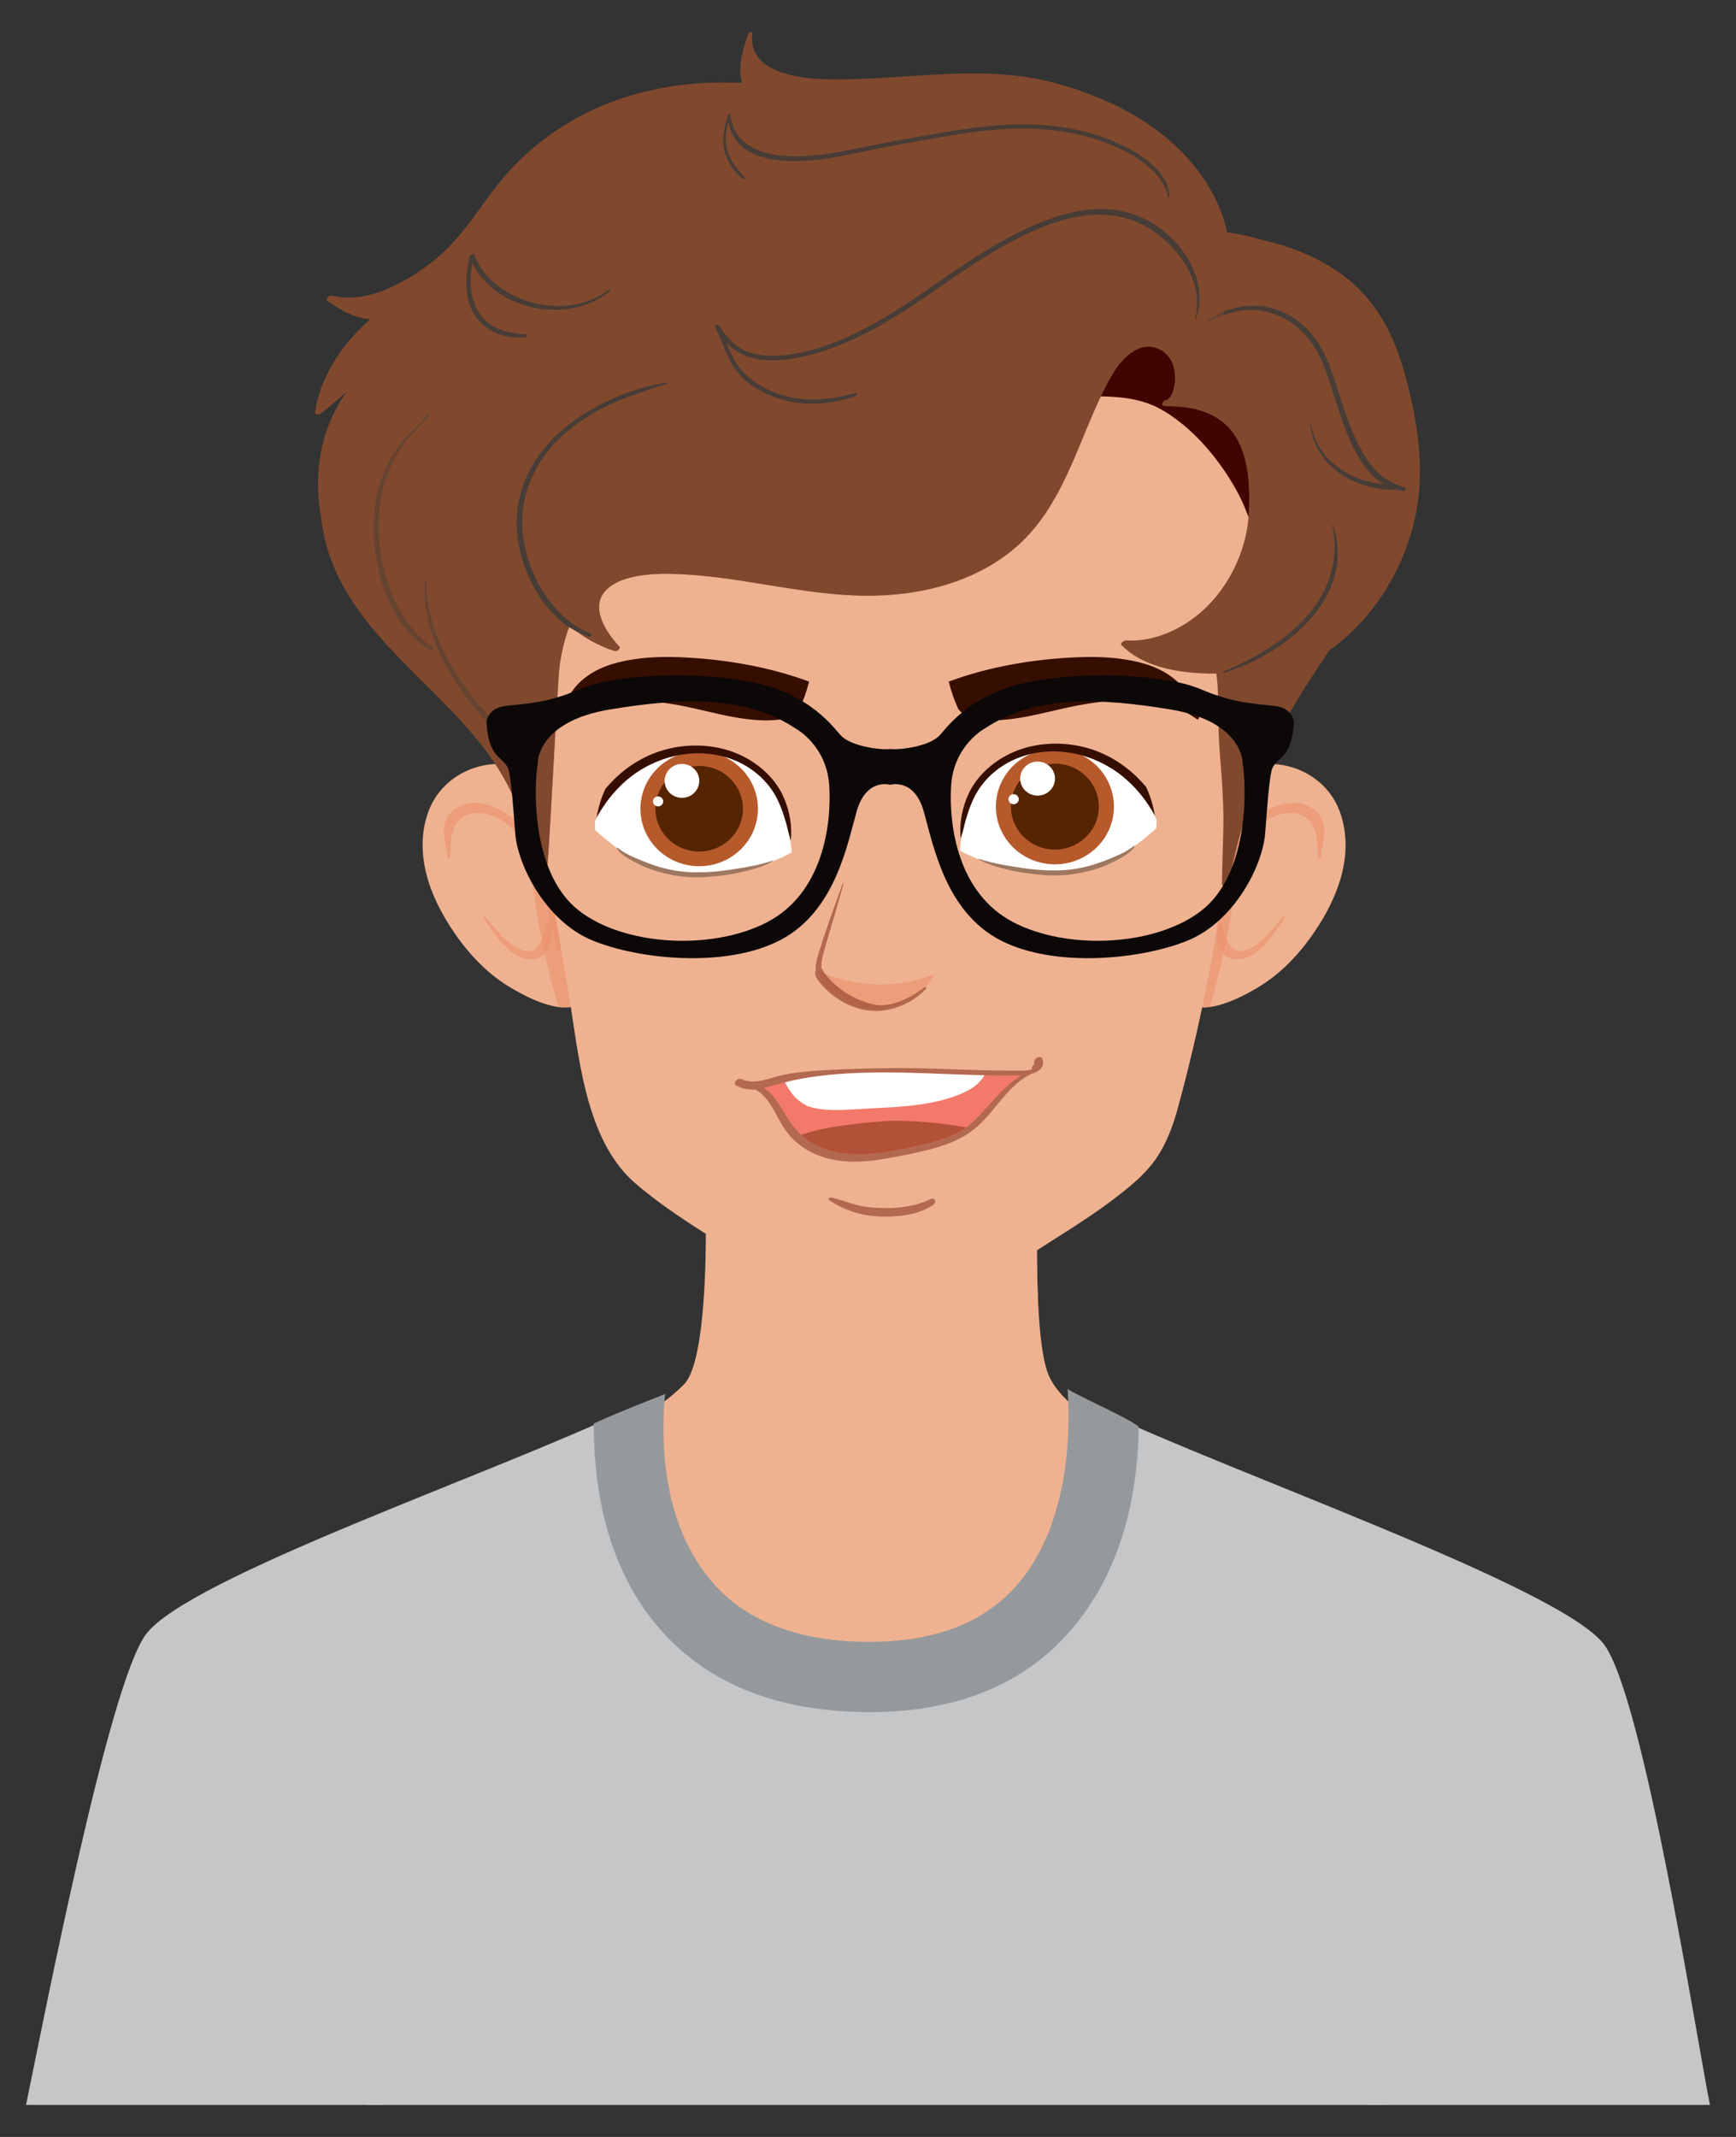 <?xml version="1.0" encoding="utf-8"?>
<!-- Generator: Adobe Illustrator 27.5.0, SVG Export Plug-In . SVG Version: 6.00 Build 0)  -->
<svg version="1.1" id="Layer_1" xmlns="http://www.w3.org/2000/svg" xmlns:xlink="http://www.w3.org/1999/xlink" x="0px" y="0px"
	 viewBox="0 0 418.438 515.003" style="enable-background:new 0 0 418.438 515.003;" xml:space="preserve">
<rect x="0" y="0" width="418.438" height="515.003" fill="#333333" stroke="none"/>
<g>
	<g>
		<g>
			<path style="fill:#EFB291;" d="M119.595,367.322c1.03,2.026,2.334,3.941,3.646,5.792c5.552,7.831,12.547,14.591,19.96,20.647
				c13.563,11.079,29.865,18.44,47.045,21.713c8.572,1.633,17.471,2.416,26.194,1.946c8.405-0.452,16.722-2.203,24.63-5.074
				c7.994-2.902,15.566-6.954,22.457-11.935c6.925-5.005,12.839-10.957,18.368-17.439c5.845-6.852,11.44-13.962,16.16-21.645
				c0.296-0.481,0.588-0.965,0.876-1.451c-11.494-5.928-39.973-15.3-46.006-28.087c-6.059-12.844-0.989-81.48-0.989-81.48h-83.434
				c0,0,5.616,74.084-3.688,83.387c-11.256,11.256-38.666,23.534-47.632,28.07C117.911,363.649,118.679,365.52,119.595,367.322z"/>
			<path style="opacity:0.64;fill:#EFB291;" d="M170.03,304.616c1.969,1.673,3.855,3.45,5.848,5.093
				c3.39,2.796,7.274,4.903,11.259,6.728c7.935,3.633,16.538,5.683,25.27,5.823c7.241,0.116,14.498-0.905,21.462-2.874
				c5.676-1.605,11.182-3.867,16.301-6.806c-1.005-24.749,1.766-62.272,1.766-62.272h-83.434
				C168.503,250.308,170.782,280.384,170.03,304.616z"/>
			<path style="opacity:0.64;fill:#EFB291;" d="M258.547,338.724c-0.248,2.563-0.573,5.117-1.002,7.657
				c-1.03,6.089-2.649,12.115-5.24,17.735c-2.497,5.417-5.949,10.361-10.441,14.309c-4.255,3.741-9.228,6.597-14.518,8.602
				c-5.386,2.041-11.098,3.197-16.843,3.552c-5.782,0.357-11.625-0.105-17.273-1.399c-5.552-1.272-11.017-3.354-15.845-6.4
				c-5.05-3.186-9.149-7.641-11.682-13.065c-3.07-6.574-4.039-13.86-4.832-20.996c-0.372-3.352-0.134-6.675-0.001-10.034
				c0.02-0.509,0.038-1.021,0.049-1.535c-12.74,10.218-35.681,20.542-43.736,24.618c0.728,1.884,1.496,3.755,2.412,5.556
				c1.03,2.026,2.334,3.941,3.646,5.792c5.552,7.831,12.547,14.591,19.96,20.647c13.563,11.079,29.865,18.44,47.045,21.713
				c8.572,1.633,17.471,2.415,26.194,1.946c8.405-0.452,16.722-2.203,24.63-5.074c7.994-2.902,15.566-6.954,22.457-11.935
				c6.925-5.005,12.839-10.957,18.368-17.439c5.845-6.852,11.44-13.962,16.16-21.645c0.296-0.481,0.588-0.965,0.876-1.451
				C289.628,355.077,269.195,348.021,258.547,338.724z"/>
			<path style="fill:#C4C6C8;" d="M412.161,507.278c-3.101-15.249-15.953-97.977-25.469-110.891
				c-10.113-13.724-89.705-41.301-121.743-56.604c0.359,1.128,0.673,2.271,0.934,3.426c1.143,5.066,1.388,10.319,0.922,15.485
				c-0.469,5.208-1.643,10.355-3.471,15.254c-1.756,4.709-4.11,9.221-7.145,13.236c-2.616,3.461-5.776,6.444-9.314,8.949
				c-3.68,2.606-7.72,4.681-11.919,6.31c-4.378,1.698-8.944,2.907-13.577,3.67c-2.701,0.445-5.427,0.737-8.16,0.881V406.8
				c-1.437,0.131-2.877,0.223-4.318,0.266c-0.281,0.008-0.563,0.01-0.844,0.015c-0.282-0.005-0.563-0.006-0.844-0.015
				c-1.441-0.043-2.881-0.135-4.318-0.266v0.191c-2.733-0.144-5.459-0.436-8.16-0.881c-4.632-0.763-9.198-1.971-13.577-3.67
				c-4.2-1.629-8.239-3.704-11.919-6.31c-3.538-2.505-6.698-5.488-9.314-8.949c-3.034-4.014-5.388-8.527-7.145-13.236
				c-1.827-4.899-3.001-10.046-3.471-15.254c-0.465-5.165-0.221-10.419,0.922-15.485c0.261-1.155,0.574-2.298,0.934-3.426
				c-32.037,15.303-105.923,40.422-116.035,54.146c-8.858,12.022-24.033,89.922-28.854,113.35H412.161z"/>
			<path style="fill:#96999B;" d="M257.317,334.721c0.583,7.819,1.159,32.208-12.372,47.477c-3.732,4.211-8.354,7.472-13.74,9.692
				c-6.38,2.63-14.04,3.9-22.762,3.781c-16.591-0.23-29.076-5.204-37.108-14.781c-12.35-14.726-11.845-35.333-11.114-44.012
				c-0.007,0.003,0.148-0.94,0.141-0.937c-5.79,2.275-11.577,4.536-17.237,7.12c-0.036,13.289,2.158,33.062,15.158,48.628
				c11.341,13.58,28.138,20.619,49.925,20.921c0.465,0.006,0.928,0.01,1.389,0.01c20.633,0,36.811-6.478,48.098-19.266
				c13.922-15.773,16.614-36.046,16.77-49.543C271.466,341.468,259.781,336.442,257.317,334.721z"/>
		</g>
		<path style="fill:#C4C6C8;" d="M92.544,507.278c-0.014-0.405-0.03-0.812-0.043-1.216c-0.095-2.829-0.161-5.659-0.219-8.489
			c-0.114-5.518-0.372-11.046-0.162-16.563c0.202-5.317,0.634-10.622,0.821-15.94c0.16-4.542,0.157-9.116-0.378-13.634
			c-0.649,4.593-1.417,9.169-2.131,13.752c-1.484,9.526-2.507,19.139-2.598,28.787c-0.042,4.438,0.089,8.872,0.287,13.304H92.544z"
			/>
		<path style="fill:#C4C6C8;" d="M329.86,507.278c0.014-0.405,0.03-0.812,0.043-1.216c0.095-2.829,0.16-5.659,0.219-8.489
			c0.114-5.518,0.372-11.046,0.162-16.563c-0.202-5.317-0.634-10.622-0.821-15.94c-0.16-4.542-0.156-9.116,0.378-13.634
			c0.65,4.593,1.417,9.169,2.131,13.752c1.484,9.526,2.508,19.139,2.598,28.787c0.042,4.438-0.089,8.872-0.287,13.304H329.86z"/>
	</g>
	<g>
		<g>
			<g>
				<g>
					<path style="fill:#EFB291;" d="M323.244,196.471c-3.129-9.962-14.211-14.911-24.57-11.087
						c-5.925,2.187-10.224,7.628-12.634,12.973c-1.405,3.115-2.201,6.496-2.612,9.854c-2.128,6.026-3.105,12.631-2.658,18.906
						c0.317,4.445,0.976,12.584,5.853,14.968c4.755,2.325,12.228-1.573,16.225-3.903c5.076-2.958,9.248-7.096,12.63-11.686
						C321.846,217.852,326.552,207.002,323.244,196.471z"/>
					<path style="opacity:0.64;fill:#EB936D;" d="M291.632,242.684c0.642-2.243,1.253-4.495,1.826-6.757
						c2.283-9.018,4.029-18.212,4.718-27.493c0.554-7.464,0.445-15.06-0.926-22.44c-5.191,2.478-8.998,7.457-11.21,12.362
						c-1.405,3.115-2.201,6.496-2.612,9.854c-2.128,6.026-3.105,12.631-2.658,18.906c0.317,4.445,0.976,12.584,5.853,14.968
						C288.093,242.804,289.824,242.926,291.632,242.684z"/>
					<path style="opacity:0.67;fill:#EB936D;" d="M318.306,196.814c-1.154-1.883-3.243-2.985-5.409-3.247
						c-4.987-0.604-10.081,2.891-13.208,6.406c-6.96,7.825-8.183,19.1-8.512,29.077c-0.019,0.584,0.845,0.173,0.904-0.234
						c0.237-1.61,0.477-3.245,0.74-4.889c0.205,1.174,0.504,2.326,0.799,3.358c0.581,2.027,1.873,3.821,4.149,3.927
						c5.495,0.256,9.253-6.234,11.882-9.951c0.247-0.349-0.31-0.446-0.516-0.208c-2.458,2.827-4.996,6.531-8.677,7.9
						c-2.963,1.102-4.297-1.015-5.122-3.428c-0.68-1.989-1.751-4.292-1.315-6.413c0.06-0.294-0.057-0.446-0.235-0.498
						c1.017-4.872,2.463-9.656,4.947-13.904c2.157-3.689,5.443-7.06,9.651-8.399c2.866-0.912,6-0.457,7.789,2.133
						c1.67,2.418,1.183,5.624,1.602,8.398c0.05,0.33,0.583,0.009,0.594-0.221C318.521,203.357,320.193,199.895,318.306,196.814z"/>
				</g>
				<g>
					<path style="fill:#EFB291;" d="M110.717,226.496c3.382,4.591,7.555,8.728,12.63,11.686c3.998,2.33,11.471,6.228,16.225,3.903
						c4.876-2.384,5.536-10.524,5.853-14.968c0.447-6.276-0.53-12.881-2.658-18.906c-0.411-3.358-1.207-6.739-2.612-9.854
						c-2.41-5.345-6.709-10.786-12.634-12.973c-10.358-3.824-21.44,1.125-24.57,11.087
						C99.643,207.002,104.349,217.852,110.717,226.496z"/>
					<path style="opacity:0.64;fill:#EB936D;" d="M134.563,242.684c-0.641-2.243-1.253-4.495-1.826-6.757
						c-2.283-9.018-4.029-18.212-4.718-27.493c-0.554-7.464-0.445-15.06,0.926-22.44c5.191,2.478,8.998,7.457,11.21,12.362
						c1.405,3.115,2.201,6.496,2.612,9.854c2.128,6.026,3.105,12.631,2.658,18.906c-0.317,4.445-0.976,12.584-5.853,14.968
						C138.102,242.804,136.37,242.926,134.563,242.684z"/>
					<path style="opacity:0.67;fill:#EB936D;" d="M107.889,196.814c1.154-1.883,3.243-2.985,5.409-3.247
						c4.987-0.604,10.081,2.891,13.208,6.406c6.96,7.825,8.183,19.1,8.512,29.077c0.019,0.584-0.844,0.173-0.904-0.234
						c-0.237-1.61-0.477-3.245-0.74-4.889c-0.205,1.174-0.504,2.326-0.799,3.358c-0.581,2.027-1.873,3.821-4.149,3.927
						c-5.495,0.256-9.253-6.234-11.882-9.951c-0.247-0.349,0.309-0.446,0.516-0.208c2.458,2.827,4.995,6.531,8.677,7.9
						c2.963,1.102,4.297-1.015,5.122-3.428c0.68-1.989,1.751-4.292,1.315-6.413c-0.061-0.294,0.057-0.446,0.235-0.498
						c-1.017-4.872-2.463-9.656-4.947-13.904c-2.157-3.689-5.443-7.06-9.651-8.399c-2.866-0.912-6-0.457-7.789,2.133
						c-1.67,2.418-1.183,5.624-1.602,8.398c-0.05,0.33-0.583,0.009-0.594-0.221C107.673,203.357,106.001,199.895,107.889,196.814z"
						/>
				</g>
				<path style="fill:#EFB291;" d="M300.631,161.355c1.584-17.813,2.588-35.661,1.294-53.543
					c-0.865-11.958-3.235-24.825-12.193-33.011c-4.091-3.739-9.24-6.17-14.426-8.239c-29.055-11.59-64.822-14.279-95.128-5.777
					c-14.68,4.119-28.325,11.379-40.518,20.371c-4.833,3.564-9.262,7.554-12.425,12.123c-0.644,1.453-1.188,2.949-1.599,4.481
					c-0.526,1.96-0.657,3.991-0.791,6.008c-2.169,32.714,1.013,65.496,5.904,97.847c2.099,13.886,4.77,27.638,6.913,41.556
					c2.147,13.938,4.162,32.288,15.516,42.045c6.283,5.4,13.322,9.866,20.34,14.284c6.845,4.31,13.458,9.174,20.85,12.569
					c9.197,4.224,20.117,5.465,30.126,2.766c10.511-2.834,19.273-9.658,28.291-15.335c7.017-4.418,14.057-8.885,20.34-14.284
					c2.754-2.367,5.094-4.963,6.859-8.122c1.695-3.033,2.887-6.312,3.805-9.643c7.12-25.854,11.622-52.452,14.216-79.094
					C298.88,179.366,299.829,170.365,300.631,161.355z"/>
				<path style="opacity:0.64;fill:#EB936D;" d="M207.438,236.912c-3.481-0.484-6.847-1.506-10.08-2.836
					c0.264,1.336,0.905,2.603,1.834,3.708c1.575,1.876,3.727,3.279,6.005,4.211c2.096,0.858,4.474,1.42,6.754,1.136
					c2.876-0.358,5.695-1.421,8.134-2.94c2.145-1.336,4.13-3.149,5.199-5.437c-2.06,0.764-4.171,1.395-6.332,1.821
					C215.157,237.323,211.271,237.446,207.438,236.912z"/>
				<g>
					<g>
						<path style="fill:#FFFFFF;" d="M275.92,192.653c-2.249-3.204-5.111-6.062-8.539-8.057c-3.93-2.287-8.427-3.507-12.973-3.831
							c-0.376-0.027-0.754-0.041-1.132-0.049c-2.276,0.218-4.485,0.637-6.539,1.247c-2.747,0.816-5.178,2.087-7.195,3.715
							c-2.797,2.549-4.778,5.64-6.024,8.986c-1.232,3.31-1.831,6.788-2.182,10.288c2.516,1.457,5.363,2.508,8.238,3.283
							c3.783,1.02,7.695,1.614,11.587,1.93c1.701,0.138,3.406,0.223,5.107,0.253c2.214-0.202,4.408-0.551,6.55-1.049
							c1.125-0.262,2.24-0.571,3.342-0.922c4.543-2.387,8.771-5.387,12.544-8.822c0.051-0.688,0.075-1.38,0.075-2.073
							C277.96,195.847,277.01,194.204,275.92,192.653z"/>
						<g>
							<g>
								<path style="fill:#B65A2C;" d="M268.164,197.385c-1.689,7.503-9.279,12.246-16.953,10.594
									c-7.674-1.652-12.525-9.073-10.836-16.575c1.689-7.503,9.28-12.246,16.953-10.594
									C265.003,182.461,269.854,189.882,268.164,197.385z"/>
								<path style="fill:#552400;" d="M264.616,196.621c-1.258,5.587-6.91,9.118-12.624,7.889
									c-5.714-1.23-9.326-6.756-8.068-12.342c1.258-5.587,6.91-9.118,12.624-7.889
									C262.262,185.509,265.874,191.035,264.616,196.621z"/>
								<path style="fill:#FFFFFF;" d="M254.195,188.523c-0.498,2.212-2.736,3.611-4.999,3.124
									c-2.263-0.487-3.694-2.676-3.195-4.888c0.498-2.212,2.737-3.611,5-3.124C253.263,184.122,254.693,186.311,254.195,188.523z"
									/>
								<path style="fill:#FFFFFF;" d="M245.527,192.873c-0.147,0.653-0.808,1.066-1.476,0.922c-0.668-0.144-1.091-0.79-0.943-1.443
									c0.147-0.653,0.808-1.066,1.476-0.923S245.675,192.22,245.527,192.873z"/>
							</g>
						</g>
						<path style="fill:#9E7761;" d="M273.239,203.902c-1.651,1.366-3.681,2.196-5.657,3.018c-2.324,0.967-4.702,1.768-7.181,2.26
							c-5.264,1.044-10.565,0.576-15.822-0.275c-2.866-0.464-5.84-0.978-8.583-1.931c-0.051-0.018-0.147,0.07-0.085,0.107
							c2.212,1.327,4.71,1.95,7.205,2.555c2.816,0.682,5.751,1.029,8.64,1.259c2.624,0.209,5.27,0.063,7.861-0.385
							c2.617-0.453,5.284-1.171,7.688-2.293c1.162-0.542,2.338-1.12,3.435-1.781c0.995-0.6,2.121-1.38,2.725-2.382
							C273.559,203.897,273.363,203.799,273.239,203.902z"/>
					</g>
					<path style="fill:#360E00;" d="M276.243,189.644c-0.752-0.897-1.546-1.746-2.353-2.523c-3.404-3.279-7.595-5.741-12.218-6.969
						c-4.679-1.243-9.827-1.269-14.491,0.063c-4.903,1.4-9.383,4.404-12.268,8.556c-0.343,0.494-0.656,1.002-0.95,1.518
						c-1.905,3.633-2.814,7.759-2.386,11.811c0.189-0.698,0.385-1.394,0.598-2.085c0.191-0.857,0.397-1.709,0.651-2.557
						c0.72-2.406,1.533-4.736,2.88-6.885c2.426-3.869,6.22-6.741,10.585-8.243c8.509-2.928,18.189-0.476,24.847,5.234
						c1.97,1.689,3.731,3.661,5.214,5.772c0.723,1.029,1.412,2.1,2.025,3.21C277.973,194.177,277.279,191.829,276.243,189.644z"/>
				</g>
				<g>
					<g>
						<path style="fill:#FFFFFF;" d="M146.258,193.108c2.249-3.204,5.111-6.062,8.54-8.057c3.93-2.287,8.427-3.507,12.973-3.831
							c0.376-0.027,0.754-0.041,1.132-0.049c2.276,0.218,4.485,0.637,6.539,1.247c2.747,0.816,5.178,2.087,7.194,3.715
							c2.797,2.549,4.778,5.64,6.024,8.986c1.232,3.309,1.831,6.788,2.182,10.289c-2.516,1.457-5.363,2.508-8.238,3.283
							c-3.783,1.02-7.695,1.614-11.586,1.93c-1.701,0.138-3.406,0.222-5.107,0.252c-2.213-0.201-4.408-0.551-6.55-1.049
							c-1.125-0.262-2.24-0.571-3.342-0.922c-4.543-2.387-8.771-5.387-12.544-8.822c-0.051-0.689-0.075-1.38-0.075-2.073
							C144.218,196.302,145.169,194.659,146.258,193.108z"/>
						<g>
							<g>
								<ellipse style="fill:#B65A2C;" cx="168.528" cy="194.911" rx="14.163" ry="13.847"/>
								<path style="fill:#552400;" d="M178.827,197.127c-1.252,5.561-6.878,9.077-12.567,7.853
									c-5.688-1.224-9.284-6.725-8.032-12.286c1.252-5.561,6.879-9.077,12.567-7.853
									C176.484,186.065,180.08,191.566,178.827,197.127z"/>
								<path style="fill:#FFFFFF;" d="M168.454,189.066c-0.496,2.202-2.724,3.595-4.977,3.11c-2.253-0.485-3.677-2.663-3.181-4.866
									c0.496-2.202,2.724-3.595,4.977-3.11C167.525,184.685,168.95,186.863,168.454,189.066z"/>
								<path style="fill:#FFFFFF;" d="M159.825,193.396c-0.146,0.65-0.804,1.061-1.47,0.918c-0.665-0.143-1.086-0.786-0.939-1.437
									c0.146-0.65,0.804-1.061,1.47-0.918C159.551,192.102,159.972,192.746,159.825,193.396z"/>
							</g>
						</g>
						<path style="fill:#9E7761;" d="M148.939,204.357c1.651,1.366,3.681,2.196,5.657,3.018c2.325,0.967,4.702,1.768,7.181,2.26
							c5.265,1.044,10.565,0.576,15.822-0.275c2.866-0.464,5.84-0.978,8.583-1.931c0.051-0.018,0.147,0.07,0.085,0.107
							c-2.212,1.327-4.71,1.95-7.205,2.555c-2.816,0.682-5.751,1.029-8.64,1.259c-2.624,0.209-5.27,0.063-7.861-0.385
							c-2.617-0.453-5.284-1.171-7.688-2.293c-1.162-0.542-2.338-1.12-3.435-1.781c-0.995-0.6-2.121-1.38-2.725-2.382
							C148.62,204.352,148.815,204.254,148.939,204.357z"/>
					</g>
					<path style="fill:#360E00;" d="M145.935,190.099c0.752-0.897,1.546-1.746,2.353-2.523c3.404-3.279,7.595-5.741,12.218-6.969
						c4.679-1.243,9.827-1.269,14.491,0.063c4.903,1.401,9.383,4.405,12.268,8.556c0.343,0.494,0.656,1.002,0.95,1.518
						c1.905,3.633,2.815,7.759,2.386,11.811c-0.189-0.698-0.385-1.394-0.598-2.085c-0.191-0.857-0.397-1.709-0.651-2.557
						c-0.72-2.406-1.532-4.736-2.88-6.885c-2.426-3.869-6.22-6.741-10.585-8.243c-8.509-2.928-18.189-0.476-24.847,5.234
						c-1.97,1.689-3.731,3.661-5.214,5.772c-0.723,1.029-1.412,2.1-2.025,3.21C144.206,194.632,144.9,192.283,145.935,190.099z"/>
				</g>
				<path style="fill:#360E00;" d="M288.632,171.617c-1.384-2.966-2.968-5.727-5.167-7.637c-3.581-3.11-7.974-4.358-12.15-5.029
					c-4.281-0.688-8.606-0.727-12.909-0.499c-5.54,0.293-11.074,0.956-16.555,2.081c-4.441,0.911-8.85,2.13-13.181,3.738
					c0.588,2.312,1.377,4.587,2.347,6.667c0.216,0.238,0.435,0.47,0.656,0.693c0.453,0.456,0.922,0.878,1.403,1.27
					c2.522,0.669,5.136,0.803,7.698,0.665c4.271-0.231,8.495-1.199,12.699-2.177c1.925-0.448,3.85-0.905,5.784-1.28
					c2.315-0.449,4.648-0.77,6.974-1.111c2.577-0.378,5.163-0.686,7.757-0.705c2.386-0.018,4.85,0.113,7.171,0.92
					c2.661,0.925,5.08,2.676,7.556,4.237c0.207-0.208,0.354-0.523,0.256-0.791C288.847,172.318,288.738,171.968,288.632,171.617z"/>
				<path style="fill:#360E00;" d="M135.057,171.617c1.384-2.966,2.968-5.727,5.167-7.637c3.581-3.11,7.974-4.358,12.15-5.029
					c4.281-0.688,8.606-0.727,12.909-0.499c5.54,0.293,11.074,0.956,16.555,2.081c4.441,0.911,8.85,2.13,13.181,3.738
					c-0.588,2.312-1.377,4.587-2.347,6.667c-0.216,0.238-0.435,0.47-0.656,0.693c-0.453,0.456-0.922,0.878-1.403,1.27
					c-2.522,0.669-5.136,0.803-7.698,0.665c-4.271-0.231-8.495-1.199-12.699-2.177c-1.925-0.448-3.85-0.905-5.784-1.28
					c-2.315-0.449-4.648-0.77-6.974-1.111c-2.576-0.378-5.163-0.686-7.757-0.705c-2.386-0.018-4.85,0.113-7.171,0.92
					c-2.661,0.925-5.08,2.676-7.556,4.237c-0.207-0.208-0.354-0.523-0.257-0.791C134.842,172.318,134.951,171.968,135.057,171.617z"
					/>
				<path style="opacity:0.65;fill:#92422B;" d="M222.813,237.962c-2.52,1.873-5.399,3.557-8.553,4.126
					c-1.542,0.278-2.999,0.213-4.505-0.208c-1.502-0.42-2.959-0.995-4.335-1.717c-1.419-0.745-2.721-1.663-3.924-2.706
					c-0.583-0.505-1.135-1.033-1.649-1.605c-0.481-0.536-1.051-1.131-1.375-1.777c-0.064-0.127-0.097-0.28-0.178-0.397
					c-0.081-0.117-0.2-0.175-0.252-0.317c-0.115-0.316-0.058-0.785-0.04-1.11c0.04-0.743,0.196-1.468,0.385-2.187
					c0.399-1.513,0.865-3.014,1.3-4.518c1.213-4.193,2.518-8.357,3.618-12.58c0.037-0.141-0.171-0.104-0.207-0.004
					c-1.394,3.978-2.883,7.924-4.207,11.925c-0.549,1.66-1.115,3.32-1.631,4.99c-0.235,0.762-0.429,1.535-0.563,2.32
					c-0.06,0.354-0.102,0.711-0.111,1.069c-0.005,0.184,0.016,0.369,0.011,0.552c-0.007,0.221-0.11,0.426-0.118,0.644
					c-0.029,0.767,0.487,1.51,0.932,2.088c0.51,0.663,1.069,1.289,1.667,1.877c1.233,1.213,2.633,2.247,4.156,3.089
					c3.027,1.674,6.49,2.484,9.957,1.976c3.721-0.545,7.473-2.428,9.991-5.177C223.443,238.029,223.112,237.74,222.813,237.962z"/>
				<path style="fill:#410400;" d="M312.285,105.126c-0.708-8.136-3.63-16.392-8.586-22.997c-2.424-3.231-5.45-6.117-9.091-8.006
					c-3.898-2.023-8.293-2.92-12.69-2.908c-9.001,0.023-17.995,3.421-25.303,8.436c-3.107,2.132-5.959,4.665-8.442,7.471
					c-2.495,2.819-5.122,6.274-5.577,10.091c-0.097,0.815-0.07,1.646,0.078,2.453c0.115,0.627,1.058,0.331,1.331,0.024
					c1.246-1.405,3.135-2.022,4.936-2.428c1.919-0.433,3.882-0.627,5.83-0.89c0.391-0.053,0.663-0.382,0.725-0.692
					c1.96-0.128,3.929-0.157,5.889-0.173c5.304-0.043,10.865-0.019,15.868,1.919c2.38,0.922,4.568,2.344,6.59,3.865
					c2.033,1.53,3.913,3.249,5.645,5.099c3.407,3.639,6.352,7.756,8.726,12.107c0.771,1.414,1.444,2.876,2.043,4.367
					c0.532,1.326,1.072,2.681,1.435,4.061c0.557,2.119,0.675,4.7,2.084,6.496c0.348,0.443,0.987,0.069,1.241-0.266
					c1.355-1.784,2.205-3.91,2.938-5.996c0.763-2.171,1.512-4.355,2.233-6.54C311.831,115.641,312.741,110.358,312.285,105.126z"/>
				<path style="fill:#80492E;" d="M338.794,90.797c-1.192-4.399-2.736-8.73-4.95-12.744c-2.195-3.98-5.09-7.55-8.612-10.488
					c-4.146-3.458-9.078-5.976-14.183-7.79c-2.447-0.87-4.956-1.469-7.466-2.129c-2.489-0.654-4.996-1.332-7.569-1.573
					c-1.113-0.104-2.229-0.151-3.336,0.032c-0.472,0.078-1.005,0.539-1.022,1.029c-0.217,6.161-1.844,12.158-2.961,18.197
					c-0.541,2.926-0.994,5.851-1.801,8.724c-0.402,1.432-0.871,2.846-1.428,4.228c-0.415,1.031-0.905,2.031-1.319,3.062
					c-0.429,1.068-0.823,2.156-1.32,3.196c-0.359,0.751-0.842,1.755-1.578,2.267c-0.071,0.006-0.142,0.009-0.214,0.015
					c-0.32,0.026-0.653,0.201-0.758,0.519c-0.091,0.277,0.079,0.539,0.387,0.54c3.301,0.007,6.653,0.247,9.761,1.415
					c2.84,1.067,5.342,2.873,7.029,5.362c3.057,4.509,3.668,10.336,3.656,15.615c-0.006,2.594-0.126,5.181-0.605,7.737
					c-0.492,2.623-1.316,5.192-2.394,7.641c-2.165,4.92-5.466,9.422-9.736,12.801c-4.198,3.323-9.494,5.697-14.951,5.926
					c-0.711,0.03-1.423,0.015-2.134,0.004c-0.423-0.007-1.38,0.658-0.913,1.135c4.727,4.831,12.204,6.346,18.77,6.734
					c1.34,0.079,2.688,0.108,4.037,0.084c0.19,1.431,0.319,2.871,0.37,4.329c0.116,3.335,0.096,6.67,0.189,10.005
					c0.103,3.682,0.498,7.355,0.743,11.03c0.26,3.9,0.469,7.812,0.389,11.722c-0.093,4.526-0.292,9.048-0.355,13.576
					c-0.006,0.428,0.387,0.606,0.777,0.536c0.46-0.083,0.782-0.449,0.872-0.877c1.979-9.49,4.488-19.045,8.43-27.953
					c1.942-4.389,4.01-8.766,6.327-12.978c2.202-4.003,4.775-7.823,7.274-11.654c0.749-1.148,1.509-2.29,2.285-3.421
					c1.798-1.26,3.509-2.639,5.097-4.144c7.867-7.454,13.351-17.568,15.567-28.033C343.517,113.297,341.749,101.705,338.794,90.797z
					"/>
				<path style="opacity:0.55;fill:#80492E;" d="M278.968,153.852c3.29-0.816,6.527-1.812,9.756-2.83
					c4.446-1.4,8.543-3.758,11.997-6.831c1.827-1.625,3.476-3.444,4.884-5.43c1.298-1.831,2.365-3.81,3.306-5.837
					c1.685-3.628,2.785-7.511,3.372-11.45c0.601-4.029,0.651-8.14,0.203-12.186c-0.449-4.058-1.423-8.069-2.91-11.885
					c-1.468-3.764-3.462-7.347-5.973-10.545c-2.508-3.194-5.55-5.983-9.01-8.17c-0.173-0.11-0.261-0.4-0.072-0.547
					c2.16-1.687,4.712-2.83,7.504-2.922c4.693-0.155,8.972,2.5,12.295,5.502c2.709,2.447,5.065,5.327,7.005,8.42
					c-0.499-1.493-1.062-2.965-1.719-4.398c-1.864-4.068-4.403-7.896-7.81-10.89c-3.504-3.079-7.829-5.032-12.487-5.695
					c-0.39-0.055-0.282-0.563,0-0.672c0.588-0.227,1.18-0.441,1.779-0.638c4.372-1.44,9.051-2.003,13.64-1.463
					c4.259,0.502,8.367,1.911,12.049,4.058c0.456,0.266,0.905,0.543,1.347,0.83c-0.913-0.951-1.873-1.86-2.892-2.71
					c-4.146-3.458-9.078-5.976-14.183-7.79c-2.447-0.87-4.956-1.469-7.466-2.129c-2.489-0.654-4.996-1.332-7.569-1.573
					c-1.113-0.104-2.229-0.151-3.336,0.032c-0.472,0.078-1.005,0.539-1.022,1.029c-0.217,6.161-1.843,12.158-2.961,18.197
					c-0.541,2.926-0.994,5.851-1.801,8.724c-0.402,1.432-0.871,2.846-1.428,4.228c-0.415,1.031-0.905,2.031-1.319,3.062
					c-0.429,1.068-0.823,2.156-1.32,3.196c-0.359,0.751-0.842,1.755-1.578,2.267c-0.071,0.006-0.142,0.009-0.214,0.015
					c-0.32,0.026-0.653,0.201-0.758,0.519c-0.091,0.277,0.079,0.539,0.387,0.54c3.301,0.007,6.653,0.247,9.761,1.415
					c2.84,1.067,5.342,2.873,7.029,5.362c3.057,4.509,3.668,10.336,3.656,15.615c-0.006,2.594-0.126,5.181-0.605,7.737
					c-0.492,2.623-1.316,5.192-2.394,7.641c-2.165,4.92-5.466,9.422-9.736,12.802c-4.198,3.323-9.494,5.697-14.951,5.926
					c-0.711,0.03-1.423,0.015-2.134,0.004c-0.411-0.006-1.321,0.62-0.947,1.093C273.256,155.156,276.138,154.555,278.968,153.852z"
					/>
				<path style="fill:#80492E;" d="M296.28,59.055c-0.39-3.27-1.272-6.476-2.585-9.507c-2.708-6.251-7.096-11.699-12.322-16.133
					c-5.496-4.664-11.956-8.137-18.721-10.703c-3.41-1.293-6.919-2.395-10.478-3.226c-3.958-0.924-8.017-1.42-12.076-1.638
					c-8.123-0.437-16.25,0.221-24.352,0.722c-4.635,0.286-9.296,0.575-13.943,0.566c-4.285-0.008-8.727-0.217-12.843-1.48
					c-3.369-1.034-6.765-3.073-7.533-6.685c-0.206-0.97-0.21-1.946-0.1-2.929c0.065-0.579-0.829-0.253-0.952,0.093
					c-0.843,2.372-1.619,4.758-1.854,7.274c-0.14,1.498-0.093,3.085,0.338,4.547c-1.308-0.037-2.616-0.059-3.925-0.069
					c-19.802-0.158-38.569,6.509-52.055,21.187c-6.177,6.723-10.365,15.068-17.449,21c-3.14,2.629-6.606,4.979-10.319,6.764
					c-3.749,1.803-7.909,3.123-12.134,2.865c-0.988-0.06-1.946-0.238-2.911-0.447c-0.618-0.134-1.845,0.793-1.059,1.33
					c2.399,1.641,4.89,3.22,7.759,3.946c0.821,0.208,1.649,0.327,2.477,0.379c-0.663,0.593-1.301,1.197-1.912,1.792
					c-3.658,3.558-6.726,7.661-8.859,12.266c-1.226,2.646-2.105,5.438-2.526,8.316c-0.11,0.751,0.947,0.691,1.344,0.395
					c2.214-1.648,4.263-3.483,6.292-5.34c-2.025,2.894-3.682,6.024-4.843,9.397c-2.142,6.224-2.518,12.876-1.609,19.357
					c0.095,0.674,0.203,1.345,0.324,2.013c0.247,1.919,0.611,3.822,1.095,5.69c6.295,24.306,32.409,36.616,43.704,58.184
					c2.435,4.649,4.045,9.645,6.292,14.376c0.536,1.129,2.577,5.288,3.197,6.374c0.461,0.809,2.632-46.517,3.207-49.834
					c0.53-3.06,1.159-6.226,2.4-9.115c3.051,2.759,6.753,4.807,10.799,6.127c0.5,0.163,1.591-0.592,1.099-1.12
					c-3.213-3.447-7.297-9.655-2.957-13.774c1.987-1.886,4.852-2.738,7.51-3.209c2.935-0.521,5.939-0.585,8.914-0.489
					c14.417,0.463,28.411,4.501,42.803,5.17c13.502,0.628,27.684-2.187,38.335-10.765c10.792-8.692,14.756-22.057,20.087-34.145
					c1.359-3.081,2.819-6.154,4.603-9.025c1.452-2.336,3.566-4.655,6.235-5.656c2.735-1.025,5.806,0.241,7.3,2.648
					c1.308,2.107,1.452,4.957,0.792,7.294c-0.179,0.634-0.417,1.256-0.737,1.832c-0.323,0.281-0.651,0.556-0.98,0.829
					c-0.148-0.139-0.505-0.058-0.62,0.159c-0.169,0.319-0.799,0.877-0.04,1.063c0.311,0.076,0.653-0.185,0.909-0.322
					c0.334-0.18,0.656-0.358,0.968-0.574c1.266-0.873,2.419-1.88,3.478-2.985c2.11-2.199,3.832-4.723,5.206-7.417
					c2.815-5.519,4.371-11.577,5.103-17.684C296.544,65.512,296.665,62.289,296.28,59.055z"/>
			</g>
			<path style="fill:#483C36;" d="M146.681,69.89c-4.024,3.025-9.185,4.209-14.198,3.769c-4.964-0.436-9.806-2.414-13.521-5.673
				c-2.044-1.793-3.667-4.034-4.649-6.544c-0.192-0.49-0.983-0.193-1.08,0.225c-0.863,3.708-1.307,7.635-0.167,11.339
				c1.007,3.269,3.276,5.9,6.493,7.266c2.23,0.947,4.647,1.19,7.053,0.999c0.365-0.029,0.797-0.663,0.242-0.691
				c-3.642-0.185-7.533-0.944-10.135-3.645c-2.303-2.39-3.206-5.694-3.257-8.912c-0.024-1.532,0.119-3.067,0.415-4.572
				c1.978,4.061,5.545,7.164,9.726,9.052c4.767,2.152,10.331,2.752,15.448,1.551c2.886-0.677,5.59-1.967,7.872-3.826
				C147.196,70.008,146.973,69.671,146.681,69.89z"/>
			<path style="fill:#483C36;" d="M104.467,156.113c-6.43-4.276-10.104-11.601-11.888-18.806
				c-1.947-7.858-1.907-16.395,1.225-23.962c1.054-2.546,2.399-5.06,4.162-7.21c1.734-2.114,3.876-3.887,5.409-6.161
				c0.1-0.148-0.133-0.163-0.211-0.06c-1.588,2.105-3.715,3.731-5.486,5.677c-1.693,1.86-3.08,4.024-4.206,6.253
				c-2.026,4.01-3.111,8.552-3.366,13.008c-0.219,3.833,0.127,7.711,0.912,11.47c0.822,3.933,2.14,7.839,4.134,11.359
				c2.089,3.686,4.912,7.004,8.772,8.99C104.237,156.831,104.825,156.351,104.467,156.113z"/>
			<path style="fill:#483C36;" d="M127.642,182.356c-2.276-2.182-4.596-4.32-6.81-6.563c-2.375-2.407-4.625-4.939-6.715-7.586
				c-4.166-5.277-7.665-11.122-9.698-17.512c-1.096-3.445-1.677-7.036-1.55-10.648c0.009-0.265-0.419-0.118-0.434,0.09
				c-0.488,6.601,1.328,13.081,4.328,18.95c3.123,6.11,7.377,11.637,12.153,16.6c2.52,2.618,5.188,5.121,8.146,7.264
				C127.385,183.184,127.959,182.661,127.642,182.356z"/>
			<path style="fill:#483C36;" d="M338.661,117.427c-1.972-0.52-3.884-1.413-5.474-2.672c-1.645-1.303-2.987-2.937-4.1-4.689
				c-2.489-3.919-4.061-8.317-5.506-12.685c-1.343-4.059-2.479-8.25-4.347-12.118c-2.248-4.654-6.101-8.654-11.087-10.493
				c-5.019-1.852-10.579-1.309-15.182,1.354c-0.645,0.373-1.266,0.782-1.869,1.216c-0.243,0.175-0.134,0.55,0.174,0.362
				c4.523-2.759,10.134-3.841,15.276-2.205c5.109,1.625,9.101,5.508,11.416,10.18c1.862,3.759,2.968,7.863,4.251,11.832
				c1.399,4.331,2.879,8.722,5.233,12.662c1.503,2.517,3.543,4.991,6.125,6.555c-2.442-0.291-4.828-0.823-7.12-1.843
				c-3.256-1.449-6.188-3.701-8.121-6.669c-1.165-1.79-1.932-3.777-2.346-5.856c-0.032-0.16-0.271-0.024-0.251,0.103
				c0.573,3.686,2.26,7.124,4.955,9.776c2.643,2.599,6.078,4.268,9.694,5.141c2.023,0.489,4.077,0.74,6.154,0.632
				c0.035,0.009,0.069,0.022,0.104,0.031c0.509,0.132,1.028,0.224,1.549,0.294C338.593,118.39,339.176,117.563,338.661,117.427z"/>
			<path style="fill:#483C36;" d="M321.344,126.57c-0.031-0.1-0.198-0.01-0.18,0.077c1.271,6.237,0.135,12.671-3.31,18.074
				c-3.299,5.174-8.284,9.251-13.551,12.418c-3.034,1.824-6.158,3.365-9.437,4.726c-0.181,0.075-0.23,0.422,0.03,0.34
				c6.191-1.936,12.175-5.06,17.092-9.229c4.781-4.055,8.784-9.356,10.045-15.52C322.779,133.801,322.462,130.121,321.344,126.57z"
				/>
			<path style="opacity:0.55;fill:#80492E;" d="M293.695,49.548c-2.056-4.745-5.081-9.026-8.704-12.753
				c-2.898-1.4-5.936-2.531-9.004-3.508c-5.038-1.604-10.181-2.82-15.456-3.385c-11.458-1.228-22.75,0.784-33.23,5.276
				c2.852-0.384,5.698-0.809,8.555-1.155c7.922-0.958,16.162-1.626,24.064-0.166c6.942,1.283,13.457,4.775,15.436,11.838
				c0.073,0.259-0.176,0.494-0.438,0.429c-7.701-1.936-15.692-0.21-22.816,2.897c-6.431,2.804-12.351,6.688-17.834,10.982
				c-4.529,3.547-8.758,7.445-13.185,11.111c-4.783,3.961-9.769,7.793-15.267,10.769c-1.016,0.55-2.066,1.077-3.14,1.563
				c16.741-4.377,30.705-15.53,46.951-21.267c3.189-1.126,6.518-2.093,9.913-2.349c2.517-0.19,5.414,0.031,7.342,1.815
				c2.456,2.273,2.179,6.052,1.727,9.028c-0.764,5.024-2.932,9.789-5.535,14.147c-2.671,4.472-5.893,8.63-9.388,12.515
				c-3.433,3.816-7.128,7.46-11.181,10.647c-8.326,6.546-18.098,11.176-28.479,13.624c-9.694,2.286-19.507,2.479-29.399,1.668
				c-6.209-0.509-12.415-1.044-18.652-1.073c-10.903-0.052-30.595,0.985-30.469,15.654c0.004,0.415-0.567,0.445-0.7,0.093
				c-1.473-3.914-1.761-8.144-1.234-12.263c1.014-7.923,4.728-15.476,9.725-21.726c4.072-5.092,9.329-9.706,15.515-12.185
				c-4.941,0.754-9.715,2.427-14.058,4.868c-9.334,5.247-16.694,14.043-19.119,24.397c-1.194,5.099-0.821,10.203,0.612,15.221
				c1.397,4.894,3.716,9.937,7.61,13.423c0.105,0.094,0.147,0.306,0.056,0.422c-6.859,8.687-4.923,20.719-4.583,30.916
				c0.009,0.263-0.31,0.435-0.536,0.301c-4.291-2.55-8.154-5.744-11.454-9.446c-11.268-12.641-15.962-30.501-12.987-46.95
				c-2.924,2.843-4.207,6.981-4.658,10.915c-0.488,4.257-0.148,8.708,1.218,12.789c0.136,0.407-0.429,0.559-0.651,0.268
				c-2.412-3.157-4.648-6.479-5.988-10.221c-2.462-6.876-1.563-14.352,1.175-21.008c2.574-6.257,6.484-11.875,9.331-18.006
				c-3.091,1.562-5.823,3.701-8.115,6.27c-8.796,9.858-11.754,25.722-6.285,37.784c0.136,0.3-0.155,0.667-0.487,0.477
				c-3.129-1.795-5.622-4.426-7.533-7.419c-2.644-4.14-4.273-8.859-5.23-13.678c0.094,0.673,0.202,1.342,0.324,2.009
				c0.247,1.919,0.611,3.822,1.095,5.69c6.295,24.306,32.409,36.616,43.704,58.184c2.435,4.649,4.045,9.645,6.292,14.376
				c0.536,1.129,2.577,5.288,3.197,6.374c0.461,0.809,2.632-46.517,3.207-49.834c0.53-3.06,1.159-6.226,2.4-9.115
				c3.051,2.759,6.753,4.807,10.799,6.127c0.5,0.163,1.591-0.592,1.099-1.12c-3.213-3.447-7.297-9.655-2.957-13.774
				c1.987-1.886,4.852-2.738,7.51-3.209c2.935-0.521,5.939-0.585,8.914-0.489c14.417,0.463,28.411,4.501,42.803,5.17
				c13.502,0.628,27.684-2.187,38.335-10.765c10.792-8.691,14.756-22.056,20.087-34.144c1.359-3.081,2.819-6.154,4.603-9.026
				c1.452-2.336,3.566-4.655,6.235-5.656c2.735-1.025,5.805,0.241,7.3,2.648c1.308,2.107,1.452,4.957,0.792,7.294
				c-0.179,0.634-0.417,1.256-0.737,1.832c-0.323,0.281-0.651,0.556-0.98,0.829c-0.148-0.139-0.505-0.058-0.62,0.159
				c-0.168,0.319-0.799,0.878-0.04,1.063c0.311,0.076,0.653-0.185,0.909-0.322c0.334-0.18,0.656-0.358,0.968-0.574
				c1.266-0.873,2.419-1.88,3.478-2.985c2.11-2.199,3.832-4.723,5.206-7.417c2.815-5.519,4.371-11.577,5.103-17.684
				c0.387-3.227,0.508-6.45,0.122-9.684C295.89,55.785,295.008,52.579,293.695,49.548z"/>
			<path style="fill:#483C36;" d="M278.828,54.444c-3.971-2.72-8.642-4.107-13.486-4.087c-4.913,0.02-9.736,1.333-14.255,3.14
				c-9.009,3.6-17.075,9.059-24.981,14.522c-7.851,5.425-15.791,10.94-24.787,14.42c-4.415,1.708-9.158,3.071-13.926,3.274
				c-2.39,0.102-4.834-0.101-7.098-0.894c-2.148-0.752-3.777-2.188-5.182-3.905c-0.673-0.822-1.285-1.688-1.931-2.53
				c-0.298-0.388-1.054,0.148-0.822,0.563c1.312,2.339,2.1,4.894,3.232,7.312c1.173,2.504,2.829,4.565,5.078,6.231
				c4.574,3.388,10.232,4.965,15.94,4.796c3.281-0.097,6.473-0.766,9.569-1.81c0.435-0.147,0.507-0.929-0.068-0.762
				c-5.313,1.54-11.062,2.17-16.488,0.812c-2.702-0.676-5.255-1.819-7.544-3.377c-2.303-1.568-4.094-3.49-5.346-5.951
				c-0.622-1.222-1.134-2.489-1.655-3.753c0.402,0.461,0.822,0.906,1.282,1.316c1.666,1.487,3.783,2.32,5.979,2.73
				c4.609,0.861,9.477,0.003,13.93-1.234c9.271-2.576,17.504-7.445,25.376-12.76c7.885-5.325,15.549-10.971,24.101-15.263
				c8.472-4.253,18.471-7.595,27.794-3.913c4.21,1.662,7.82,4.644,10.58,8.133c2.687,3.397,4.554,7.589,4.426,11.945
				c-0.033,1.114-0.198,2.22-0.478,3.299c-0.051,0.195,0.239,0.146,0.286,0.005C291.196,68.164,285.896,59.286,278.828,54.444z"/>
			<path style="fill:#483C36;" d="M280.834,43.465c-0.701-1.275-1.645-2.426-2.706-3.431c-2.294-2.173-5.079-3.827-7.941-5.183
				c-7.243-3.43-15.255-4.861-23.269-4.888c-9.215-0.031-18.315,1.727-27.348,3.319c-4.607,0.812-9.188,1.728-13.771,2.656
				c-4.31,0.873-8.677,1.637-13.088,1.735c-6.07,0.134-14.057-1.096-16.111-7.69c-0.245-0.786-0.503-1.578-0.561-2.4
				c-0.022-0.318-0.467-0.167-0.538,0.052c-0.859,2.663-1.491,5.521-0.968,8.311c0.532,2.842,2.255,5.312,4.466,7.172
				c0.202,0.17,0.685-0.203,0.49-0.411c-1.904-2.032-3.697-4.208-4.298-6.967c-0.478-2.193-0.188-4.421,0.383-6.568
				c0.025,0.296,0.059,0.591,0.123,0.881c0.159,0.716,0.398,1.412,0.709,2.078c0.583,1.25,1.431,2.348,2.486,3.253
				c2.273,1.949,5.27,2.791,8.208,3.172c8.825,1.145,17.709-1.456,26.289-3.106c4.709-0.905,9.436-1.721,14.165-2.521
				c4.537-0.767,9.077-1.476,13.676-1.777c8.623-0.565,17.393,0.215,25.487,3.324c5.575,2.142,11.703,5.428,14.223,11.032
				c0.29,0.646,0.46,1.312,0.555,2.01c0.032,0.234,0.479,0.05,0.463-0.147C281.843,46,281.502,44.68,280.834,43.465z"/>
			<path style="fill:#483C36;" d="M160.708,92.226c-1.426,0.242-2.856,0.468-4.263,0.803c-1.424,0.339-2.82,0.792-4.203,1.267
				c-2.831,0.972-5.581,2.144-8.215,3.551c-5.213,2.785-9.98,6.426-13.55,11.103c-3.492,4.575-5.717,10.2-5.927,15.93
				c-0.205,5.584,1.279,11.224,3.882,16.175c2.558,4.866,6.425,9.36,11.613,11.641c0.622,0.274,1.259,0.513,1.906,0.723
				c0.382,0.124,0.917-0.502,0.442-0.694c-5.03-2.03-9.039-6.072-11.777-10.591c-2.827-4.666-4.543-10.116-4.723-15.546
				c-0.182-5.499,1.492-10.935,4.515-15.558c3.073-4.701,7.473-8.423,12.332-11.285c4.962-2.923,10.38-4.793,15.855-6.557
				c0.692-0.223,1.387-0.43,2.09-0.618C160.889,92.515,160.997,92.177,160.708,92.226z"/>
		</g>
		<g>
			<path style="opacity:0.65;fill:#92422B;" d="M251.277,255.276c-0.004-0.015-0.006-0.029-0.01-0.044
				c-0.304-1.11-2.258-0.12-1.988,0.871c-0.003,0.137-0.007,0.273-0.01,0.41c-0.516,0.348-0.639,0.81-0.529,1.177
				c-1.011,0.4-2.757,0.327-3.498,0.33c-2.811,0.011-5.622-0.016-8.433-0.095c-6.635-0.185-13.262-0.523-19.901-0.523
				c-6.309,0.001-12.585,0.205-18.883,0.554c-3.049,0.169-6.108,0.465-9.106,1.064c-3.303,0.66-6.9,2.586-10.199,1.047
				c-1.047-0.488-2.213,1.202-1.282,1.514c1.456,0.836,2.965,1.088,4.523,0.971c3.766,1.727,5.489,7.597,7.891,10.547
				c3.363,4.129,8.189,6.271,13.425,6.746c5.588,0.507,11.146-0.734,16.585-1.855c5.486-1.13,11.266-2.61,15.577-6.395
				c4.686-4.115,7.454-10.011,13.137-12.799c0.615-0.163,1.197-0.389,1.671-0.706c0.057-0.026,0.106-0.064,0.148-0.109
				c0.351-0.262,0.634-0.577,0.806-0.962C251.49,256.513,251.534,255.96,251.277,255.276z"/>
			<path style="fill:#F3796A;" d="M237.857,266.86c-2.108,2.323-4.019,4.566-6.852,6.047c-2.684,1.404-5.614,2.252-8.555,2.927
				c-10.708,2.457-24.31,5.365-31.783-5.102c-1.931-2.704-3.631-6.685-6.542-8.552c0.04-0.01,0.079-0.019,0.118-0.03
				c2.767-0.733,5.484-1.524,8.302-2.064c6.115-1.172,12.238-1.533,18.453-1.609c11.505-0.142,22.988,0.885,34.485,0.704
				c0.211-0.003,0.441-0.012,0.683-0.025C242.973,261.141,240.344,264.12,237.857,266.86z"/>
			<path style="fill:#FFFFFF;" d="M194.672,266.573c1.089,0.378,2.235,0.625,3.394,0.76c3.439,0.402,6.924,0.067,10.365-0.129
				c4.463-0.254,8.944-0.396,13.375-1.03c2.188-0.313,4.363-0.745,6.482-1.378c1.968-0.588,3.947-1.33,5.712-2.391
				c1.274-0.766,2.349-1.764,3.128-3.035c0.048-0.077,0.091-0.157,0.136-0.236c-8.753-0.198-17.503-0.764-26.266-0.656
				c-6.214,0.077-12.338,0.437-18.453,1.609c-1.121,0.215-2.225,0.47-3.323,0.745c0.622,1.227,1.331,2.409,2.264,3.428
				C192.398,265.252,193.485,266.001,194.672,266.573z"/>
			<path style="fill:#B15137;" d="M230.114,271.238c-3.275-0.495-6.576-0.815-9.882-0.99c-1.84-0.098-3.691-0.2-5.533-0.114
				c-3.027,0.141-6.051,0.429-9.058,0.796c-3.684,0.45-7.413,0.998-10.973,2.074c-0.511,0.155-1.029,0.321-1.538,0.513
				c7.749,7.089,19.701,4.524,29.321,2.317c2.94-0.675,5.87-1.523,8.555-2.927c0.686-0.359,1.317-0.763,1.911-1.201
				C231.984,271.536,231.049,271.38,230.114,271.238z"/>
			<path style="opacity:0.65;fill:#92422B;" d="M224.314,288.966c-3.525,1.751-7.605,2.255-11.499,2.166
				c-1.973-0.045-3.994-0.174-5.917-0.635c-2.243-0.537-4.369-1.444-6.625-1.932c-0.28-0.06-0.854,0.379-0.486,0.624
				c3.991,2.667,8.099,3.903,12.889,4.001c4.242,0.087,8.674-0.427,12.273-2.831C225.825,289.774,225.406,288.424,224.314,288.966z"
				/>
		</g>
		<path style="fill:#0D0808;" d="M307.271,170.133c-4.606-0.576-9.789-0.576-17.85-4.031c-8.061-3.455-27.063-4.606-41.457-1.727
			c-14.395,2.879-19.916,11.274-21.592,12.956c-2.801,2.81-10.364,3.455-11.804,3.167c-1.44,0.288-9.003-0.357-11.804-3.167
			c-1.676-1.682-7.197-10.076-21.592-12.956c-14.395-2.879-33.396-1.727-41.457,1.727c-8.061,3.455-13.243,3.455-17.85,4.031
			c-4.606,0.576-4.606,4.031-4.606,4.031c0.576,8.637,3.616,7.807,5.182,10.94c0.576,1.152,1.152,7.485,1.727,15.547
			c0.576,8.061,7.485,21.304,18.425,25.911c10.94,4.606,32.245,6.91,45.488,0c13.243-6.91,16.122-23.032,18.426-31.093
			c2.303-8.061,8.061-6.334,8.061-6.334s5.758-1.727,8.061,6.334c2.303,8.061,5.182,24.184,18.425,31.093
			c13.243,6.91,34.548,4.606,45.488,0c10.94-4.606,17.85-17.85,18.426-25.911c0.576-8.061,1.152-14.395,1.727-15.547
			c1.566-3.133,4.606-2.303,5.182-10.94C311.877,174.163,311.877,170.709,307.271,170.133z M184.914,222.243
			c-13.243,6.91-34.548,5.758-45.488-2.879c-10.94-8.637-10.94-28.214-9.788-35.7c0,0,0-9.788,17.274-12.667
			s32.82-3.455,44.912,4.606c0,0,7.485,4.031,8.061,13.819C200.46,199.211,198.157,215.333,184.914,222.243z M289.709,219.364
			c-10.94,8.637-32.245,9.788-45.488,2.879c-13.243-6.91-15.546-23.032-14.971-32.82c0.576-9.788,8.061-13.819,8.061-13.819
			c12.092-8.061,27.638-7.485,44.912-4.606c17.274,2.879,17.274,12.667,17.274,12.667
			C300.649,191.15,300.649,210.727,289.709,219.364z"/>
	</g>
</g>
</svg>
